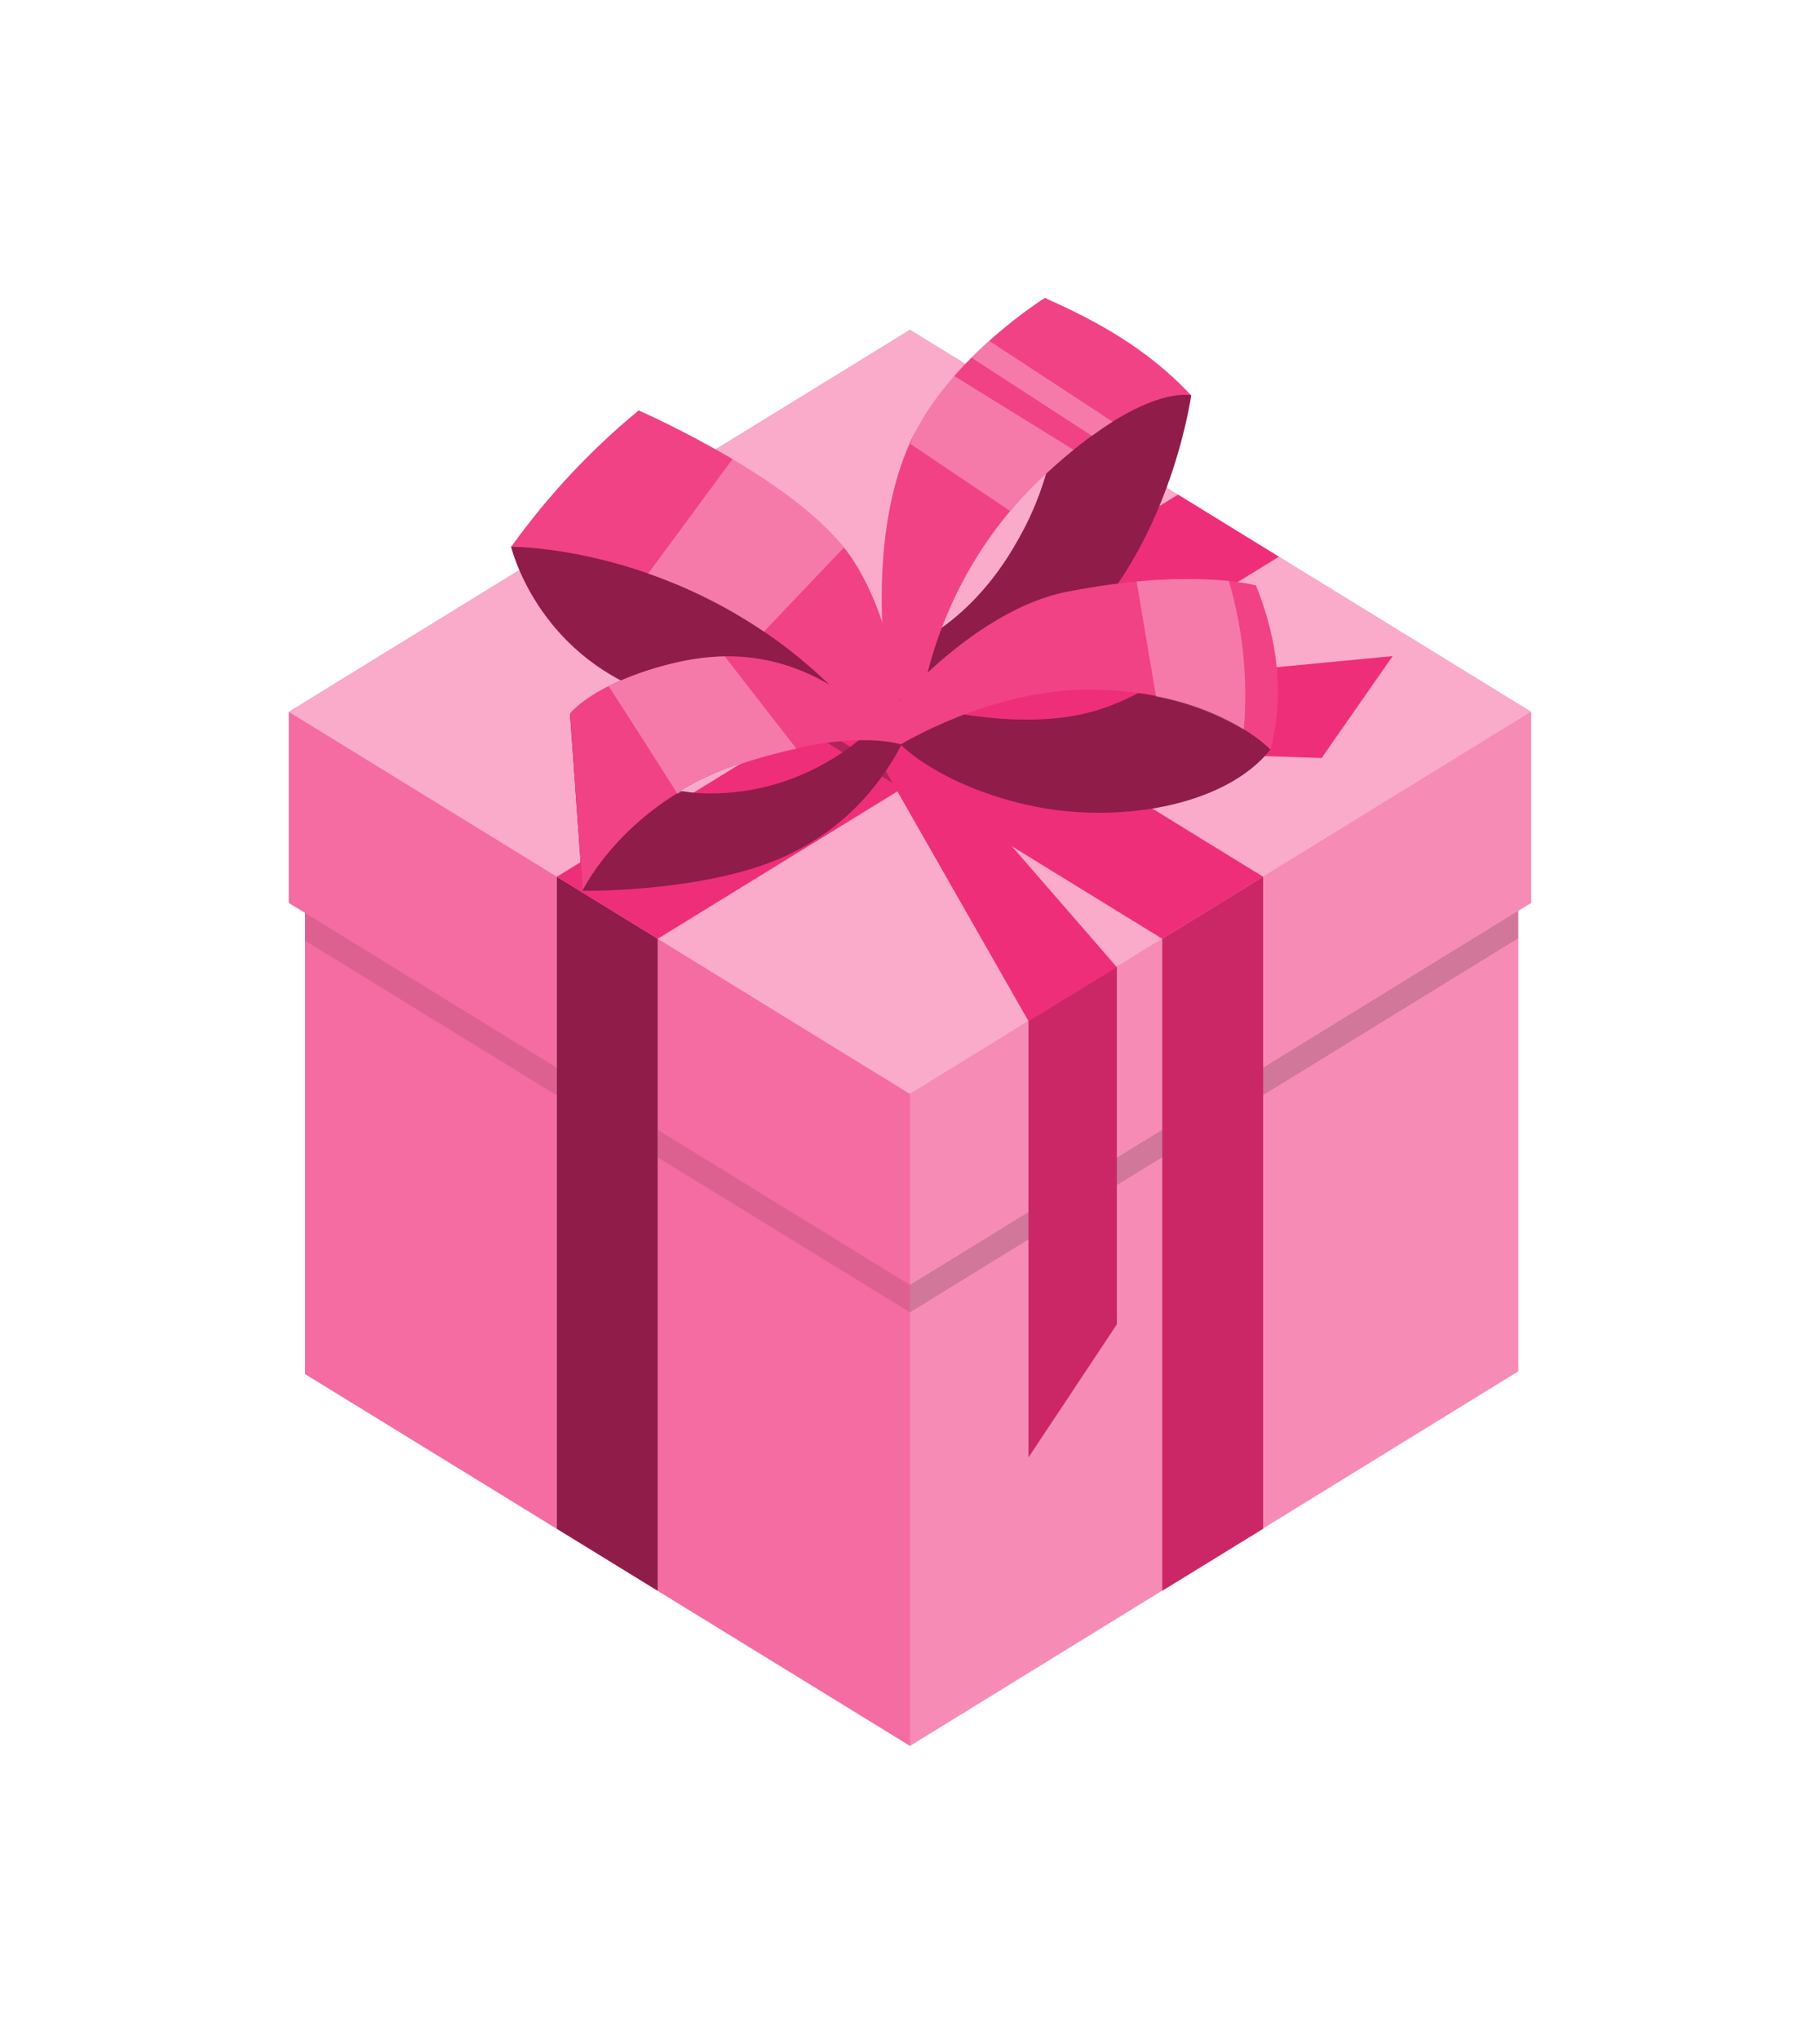 <svg width="83" height="93" viewBox="0 0 83 93" fill="none" xmlns="http://www.w3.org/2000/svg">
    <g filter="url(#filter0_d_1515_4201)">
        <path d="M41.498 73L69.237 55.925V34.934L69.824 34.575V25.864L41.498 43.282V73Z" fill="#EF2E79" />
        <g opacity="0.45">
            <path d="M41.503 73L69.241 55.925V34.934L69.828 34.575V25.864L41.503 43.282V73Z" fill="white" />
        </g>
        <path opacity="0.15" d="M41.498 51.989L52.121 45.459L69.237 34.934V36.188L41.498 53.239V51.989Z" fill="black" />
        <path d="M41.498 73L13.91 56.05V35.027L13.172 34.575V25.864L41.498 43.282V73Z" fill="#EF2E79" />
        <path opacity="0.3" d="M41.498 73L13.91 56.05V35.027L13.172 34.575V25.864L41.498 43.282V73Z" fill="white" />
        <path opacity="0.1" d="M13.909 35.028L41.499 51.99V53.241L13.909 36.295V35.028Z" fill="black" />
        <path d="M13.172 25.865L41.498 8.451L69.823 25.865L41.498 43.283L13.172 25.865Z" fill="#EF2E79" />
        <g opacity="0.6">
            <path d="M13.172 25.864L41.498 8.45L69.823 25.864L41.498 43.282L13.172 25.864Z" fill="white" />
        </g>
        <path d="M29.996 65.931V36.209L25.395 33.382V63.104L29.996 65.931Z" fill="#EBEBEB" />
        <path d="M29.996 65.931V36.209L25.395 33.382V63.104L29.996 65.931Z" fill="#EF2E79" />
        <path opacity="0.4" d="M29.996 65.931V36.209L25.395 33.382V63.104L29.996 65.931Z" fill="black" />
        <path d="M53.004 65.931V36.209L57.605 33.382V63.104L53.004 65.931Z" fill="#EF2E79" />
        <path opacity="0.15" d="M53.004 65.931V36.209L57.605 33.382V63.104L53.004 65.931Z" fill="black" />
        <path d="M25.395 33.382L53.721 15.964L58.322 18.795L29.996 36.209L25.395 33.382Z" fill="#EF2E79" />
        <path opacity="0.25" d="M41.124 29.37L36.523 26.539L41.124 23.712L45.725 26.539L41.124 29.37Z" fill="black" />
        <path d="M53.002 36.209L24.676 18.795L29.277 15.964L57.603 33.382L53.002 36.209Z" fill="#EF2E79" />
        <path d="M40.39 28.552L46.904 39.965V59.851L50.933 53.786V37.505L41.333 26.451L40.39 28.552Z" fill="#EF2E79" />
        <path d="M41.508 27.353L60.272 27.97L63.51 23.324L41.466 25.437L41.508 27.353Z" fill="#EF2E79" />
        <path d="M23.312 18.341C23.312 18.341 24.448 23.18 29.723 25.047C34.998 26.914 41.11 27.358 41.11 27.358L29.125 12.126L23.312 18.341Z" fill="#EF2E79" />
        <path opacity="0.4" d="M23.312 18.341C23.312 18.341 24.448 23.18 29.723 25.047C34.998 26.914 41.11 27.358 41.11 27.358L29.125 12.126L23.312 18.341Z" fill="black" />
        <path d="M41.11 27.358C41.11 27.358 41.239 22.587 38.925 18.982C36.611 15.376 29.125 12.126 29.125 12.126C26.943 13.921 24.989 16.01 23.312 18.341C23.312 18.341 33.264 18.256 40.103 27.193L41.11 27.358Z" fill="#EF2E79" />
        <path opacity="0.1" d="M41.11 27.358C41.11 27.358 41.239 22.587 38.925 18.982C36.611 15.376 29.125 12.126 29.125 12.126C26.943 13.921 24.989 16.01 23.312 18.341C23.312 18.341 33.264 18.256 40.103 27.193L41.11 27.358Z" fill="white" />
        <path opacity="0.3" d="M29.557 19.566C31.414 20.209 33.188 21.098 34.836 22.212L38.483 18.377C37.267 16.864 35.256 15.453 33.405 14.344L29.557 19.566Z" fill="white" />
        <path d="M41.113 27.358C40.004 29.509 38.279 31.225 36.19 32.258C32.592 34.118 26.571 34.021 26.571 34.021L25.996 25.955C26.687 27.073 27.629 27.99 28.736 28.624C29.844 29.258 31.082 29.588 32.339 29.585C35.042 29.605 37.66 28.577 39.704 26.693L41.113 27.358Z" fill="#EF2E79" />
        <path opacity="0.4" d="M41.113 27.358C40.004 29.509 38.279 31.225 36.19 32.258C32.592 34.118 26.571 34.021 26.571 34.021L25.996 25.955C26.687 27.073 27.629 27.99 28.736 28.624C29.844 29.258 31.082 29.588 32.339 29.585C35.042 29.605 37.66 28.577 39.704 26.693L41.113 27.358Z" fill="black" />
        <path d="M41.115 27.357C37.347 23.267 33.821 22.872 30.606 23.671C27.047 24.558 25.994 25.941 25.994 25.941L26.57 34.007C26.57 34.007 28.463 30.063 33.606 28.288C38.748 26.514 41.115 27.357 41.115 27.357Z" fill="#EF2E79" />
        <path opacity="0.1" d="M41.115 27.357C37.347 23.267 33.821 22.872 30.606 23.671C27.047 24.558 25.994 25.941 25.994 25.941L26.57 34.007C26.57 34.007 28.463 30.063 33.606 28.288C38.748 26.514 41.115 27.357 41.115 27.357Z" fill="white" />
        <path opacity="0.3" d="M27.756 24.697C28.63 26.036 30.028 28.226 30.902 29.609C31.756 29.071 32.661 28.633 33.602 28.302C34.495 27.996 35.402 27.744 36.321 27.548L33.05 23.338C32.225 23.355 31.405 23.468 30.603 23.673C29.623 23.907 28.669 24.251 27.756 24.697Z" fill="white" />
        <path d="M40.901 26.459C40.901 26.459 46.203 25.652 49.864 21.466C53.526 17.28 54.322 11.436 54.322 11.436L47.649 7C48.204 8.813 48.384 10.732 48.178 12.626C47.972 14.519 47.385 16.343 46.456 17.973C44.082 22.288 40.776 23.172 40.776 23.172L40.901 26.459Z" fill="#EF2E79" />
        <path opacity="0.4" d="M40.901 26.459C40.901 26.459 46.203 25.652 49.864 21.466C53.526 17.28 54.322 11.436 54.322 11.436L47.649 7C48.204 8.813 48.384 10.732 48.178 12.626C47.972 14.519 47.385 16.343 46.456 17.973C44.082 22.288 40.776 23.172 40.776 23.172L40.901 26.459Z" fill="black" />
        <path d="M40.9 26.459L41.877 26.245C42.436 22.163 44.278 18.404 47.103 15.582C51.965 10.839 54.32 11.436 54.32 11.436C52.366 9.347 50.056 8.057 47.648 7C47.648 7 43.513 9.573 41.684 13.215C39.491 17.574 40.211 24.035 40.9 26.459Z" fill="#EF2E79" />
        <path opacity="0.1" d="M40.9 26.459L41.877 26.245C42.436 22.163 44.278 18.404 47.103 15.582C51.965 10.839 54.32 11.436 54.32 11.436C52.366 9.347 50.056 8.057 47.648 7C47.648 7 43.513 9.573 41.684 13.215C39.491 17.574 40.211 24.035 40.9 26.459Z" fill="white" />
        <g opacity="0.3">
            <path d="M50.747 12.646L45.116 8.956C44.847 9.194 44.579 9.444 44.302 9.718L49.801 13.287C50.134 13.049 50.452 12.823 50.747 12.646Z" fill="white" />
            <path d="M48.961 13.922L43.515 10.555C42.996 11.139 42.526 11.77 42.11 12.442L42.072 12.498C41.932 12.728 41.8 12.966 41.694 13.204C41.626 13.345 41.58 13.507 41.516 13.652L46.06 16.705C46.382 16.326 46.726 15.951 47.101 15.584C47.772 14.93 48.385 14.39 48.961 13.922Z" fill="white" />
        </g>
        <path d="M41.067 27.35C41.067 27.35 42.779 29.169 46.797 30.096C50.815 31.024 55.836 30.213 57.93 27.592L57.264 20.099C57.264 20.099 54.053 25.019 49.202 26.003C45.506 26.749 41.018 25.333 41.018 25.333L41.067 27.35Z" fill="#EF2E79" />
        <path opacity="0.4" d="M41.067 27.35C41.067 27.35 42.779 29.169 46.797 30.096C50.815 31.024 55.836 30.213 57.93 27.592L57.264 20.099C57.264 20.099 54.053 25.019 49.202 26.003C45.506 26.749 41.018 25.333 41.018 25.333L41.067 27.35Z" fill="black" />
        <path d="M40.781 25.633C40.781 25.633 44.519 21.197 48.665 20.39C54.281 19.289 57.276 20.1 57.276 20.1C58.352 22.774 58.541 25.266 57.943 27.593C57.943 27.593 55.425 24.883 49.707 24.851C45.185 24.826 41.08 27.351 41.08 27.351L40.781 25.633Z" fill="#EF2E79" />
        <path opacity="0.1" d="M40.781 25.633C40.781 25.633 44.519 21.197 48.665 20.39C54.281 19.289 57.276 20.1 57.276 20.1C58.352 22.774 58.541 25.266 57.943 27.593C57.943 27.593 55.425 24.883 49.707 24.851C45.185 24.826 41.08 27.351 41.08 27.351L40.781 25.633Z" fill="white" />
        <path opacity="0.3" d="M56.724 26.677C55.478 25.939 54.125 25.429 52.721 25.169L51.835 19.926C53.233 19.784 54.639 19.773 56.039 19.893C56.684 22.084 56.917 24.39 56.724 26.677Z" fill="white" />
        <path opacity="0.15" d="M50.934 37.505L46.905 39.965V59.851L50.934 53.785V37.505Z" fill="black" />
    </g>
    <defs>
        <filter id="filter0_d_1515_4201" x="0.004" y="0.416" width="82.992" height="92.336" filterUnits="userSpaceOnUse" color-interpolation-filters="sRGB">
            <feFlood flood-opacity="0" result="BackgroundImageFix" />
            <feColorMatrix in="SourceAlpha" type="matrix" values="0 0 0 0 0 0 0 0 0 0 0 0 0 0 0 0 0 0 127 0" result="hardAlpha" />
            <feOffset dy="6.584" />
            <feGaussianBlur stdDeviation="6.584" />
            <feColorMatrix type="matrix" values="0 0 0 0 0 0 0 0 0 0 0 0 0 0 0 0 0 0 0.15 0" />
            <feBlend mode="normal" in2="BackgroundImageFix" result="effect1_dropShadow_1515_4201" />
            <feBlend mode="normal" in="SourceGraphic" in2="effect1_dropShadow_1515_4201" result="shape" />
        </filter>
    </defs>
</svg>